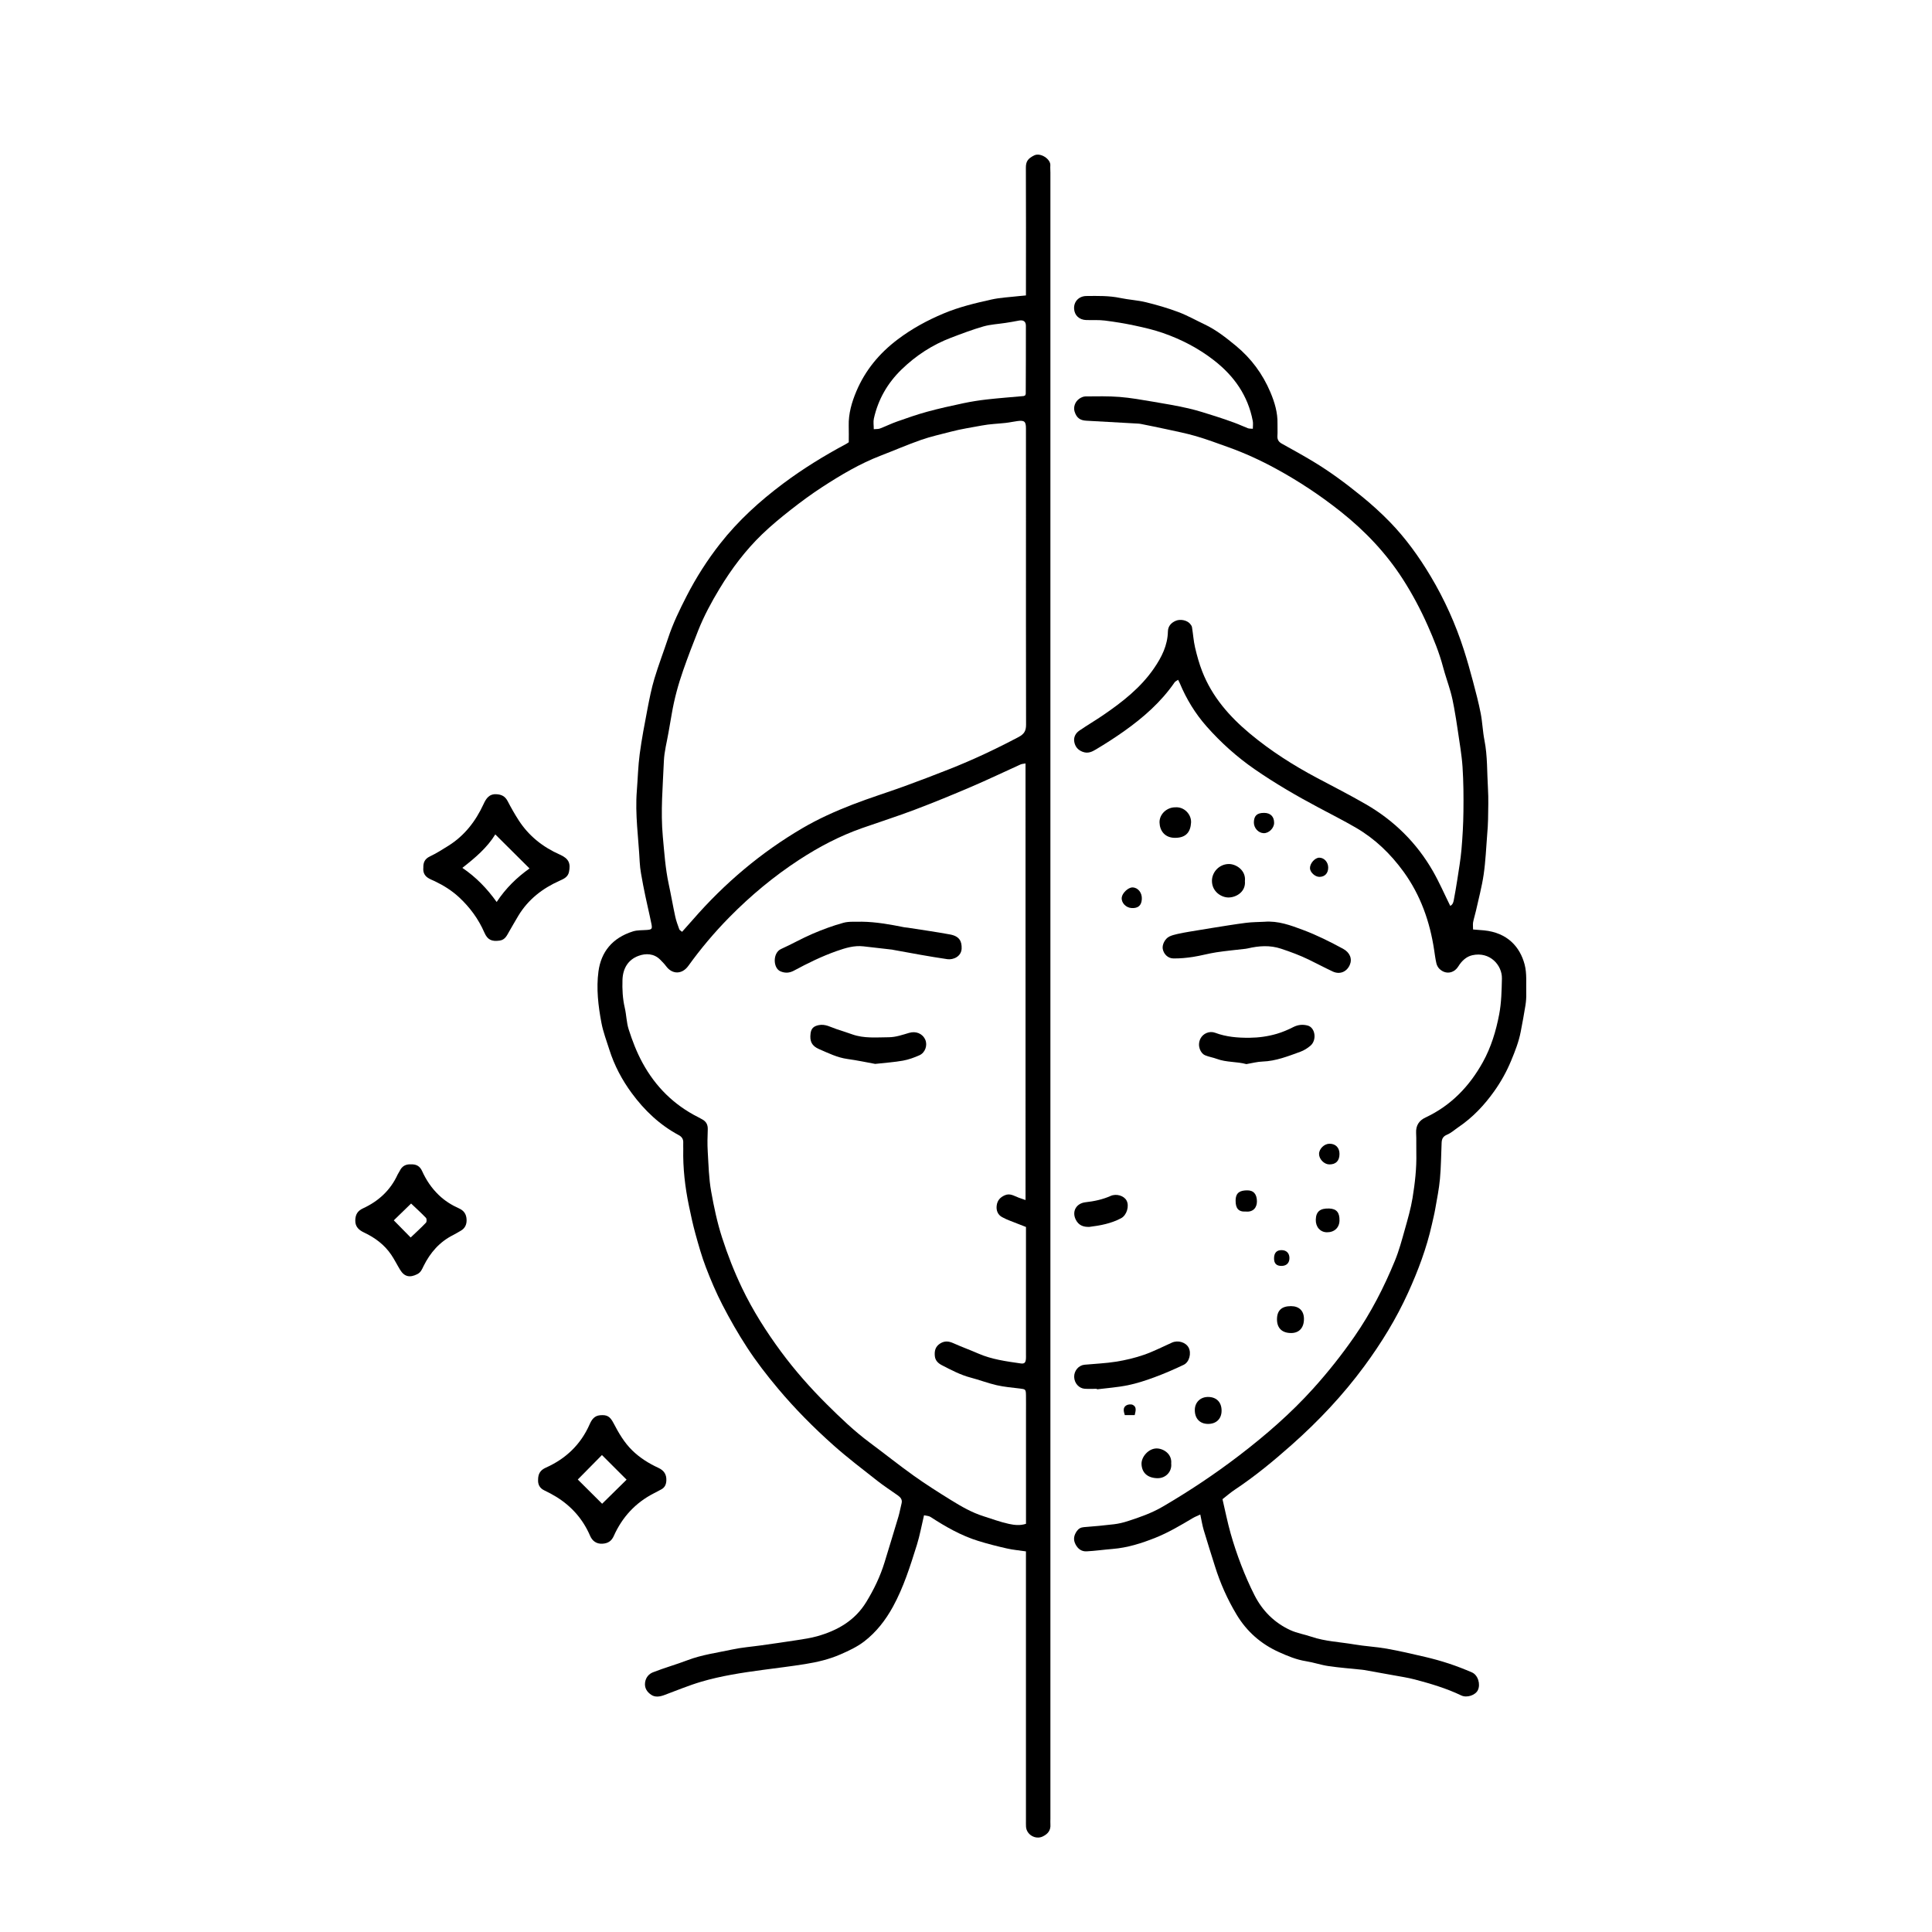 <?xml version="1.0" encoding="utf-8"?>
<!-- Generator: Adobe Illustrator 16.0.0, SVG Export Plug-In . SVG Version: 6.00 Build 0)  -->
<!DOCTYPE svg PUBLIC "-//W3C//DTD SVG 1.1//EN" "http://www.w3.org/Graphics/SVG/1.1/DTD/svg11.dtd">
<svg version="1.1" id="Layer_1" xmlns="http://www.w3.org/2000/svg" xmlns:xlink="http://www.w3.org/1999/xlink" x="0px" y="0px"
	 width="225px" height="225px" viewBox="0 0 225 225" enable-background="new 0 0 225 225" xml:space="preserve">
<g>
	<path fill-rule="evenodd" clip-rule="evenodd" d="M119.482,180.674c-0.82-0.121-1.533-0.182-2.223-0.341
		c-1.118-0.254-2.232-0.534-3.324-0.873c-2.012-0.623-3.819-1.662-5.576-2.802c-0.197-0.129-0.482-0.126-0.748-0.189
		c-0.291,1.226-0.49,2.357-0.83,3.445c-0.773,2.459-1.541,4.928-2.788,7.203c-0.856,1.561-1.943,2.966-3.352,4.047
		c-0.831,0.639-1.823,1.098-2.794,1.52c-1.298,0.563-2.668,0.887-4.078,1.112c-1.642,0.264-3.291,0.458-4.938,0.681
		c-2.412,0.325-4.834,0.688-7.178,1.38c-1.455,0.431-2.865,1.023-4.293,1.551c-0.507,0.188-1.048,0.276-1.498-0.017
		c-0.483-0.316-0.829-0.784-0.736-1.452c0.078-0.582,0.445-0.997,0.911-1.18c1.329-0.523,2.711-0.908,4.046-1.417
		c1.676-0.637,3.441-0.865,5.174-1.239c1.124-0.243,2.279-0.327,3.422-0.489c1.384-0.197,2.767-0.39,4.148-0.606
		c0.779-0.123,1.567-0.235,2.324-0.447c2.367-0.663,4.408-1.82,5.732-3.988c0.895-1.463,1.637-3,2.139-4.645
		c0.54-1.771,1.086-3.54,1.613-5.314c0.148-0.499,0.229-1.018,0.361-1.522c0.121-0.459-0.131-0.723-0.461-0.957
		c-0.788-0.558-1.604-1.083-2.362-1.681c-1.725-1.358-3.479-2.688-5.116-4.146c-2.295-2.048-4.467-4.229-6.449-6.595
		c-1.293-1.54-2.523-3.127-3.615-4.806c-1.033-1.584-1.975-3.234-2.844-4.914c-0.735-1.421-1.367-2.904-1.939-4.398
		c-0.486-1.267-0.854-2.581-1.216-3.89c-0.298-1.076-0.532-2.172-0.759-3.267c-0.453-2.185-0.711-4.393-0.662-6.628
		c0.005-0.248-0.018-0.496-0.002-0.743c0.025-0.409-0.186-0.69-0.509-0.864c-2.224-1.187-4.007-2.887-5.48-4.886
		c-1.134-1.537-2.035-3.232-2.616-5.07c-0.328-1.038-0.723-2.066-0.923-3.129c-0.372-1.973-0.612-3.988-0.346-5.983
		c0.302-2.247,1.587-3.906,4.024-4.668c0.512-0.16,1.088-0.122,1.635-0.167c0.54-0.045,0.619-0.119,0.521-0.647
		c-0.127-0.671-0.29-1.334-0.434-2.003c-0.185-0.857-0.385-1.71-0.542-2.572c-0.16-0.891-0.357-1.785-0.4-2.684
		c-0.134-2.771-0.557-5.53-0.334-8.316c0.113-1.423,0.145-2.857,0.334-4.27c0.234-1.762,0.572-3.512,0.906-5.259
		c0.228-1.183,0.463-2.373,0.808-3.525c0.476-1.585,1.073-3.133,1.593-4.706c0.563-1.71,1.345-3.32,2.165-4.917
		c1.106-2.151,2.397-4.178,3.892-6.082c2.106-2.689,4.604-4.953,7.33-6.996c2.332-1.745,4.797-3.261,7.36-4.629
		c0.072-0.039,0.138-0.088,0.292-0.189c0-0.6,0.016-1.253-0.004-1.906c-0.037-1.424,0.352-2.761,0.896-4.046
		c1.037-2.443,2.671-4.412,4.793-6.015c1.655-1.252,3.439-2.224,5.354-3.028c1.804-0.759,3.686-1.207,5.574-1.627
		c1.041-0.231,2.123-0.275,3.188-0.399c0.24-0.028,0.48-0.045,0.834-0.078c0-0.366,0-0.686,0-1.008
		c0.002-4.621,0.014-9.243-0.008-13.865c-0.004-0.73,0.236-1.074,0.969-1.436c0.736-0.363,1.938,0.439,1.879,1.167
		c-0.021,0.273,0.008,0.55,0.008,0.825c0.002,63.904,0.002,127.81,0,191.715c0,0.22-0.017,0.44,0,0.659
		c0.057,0.696-0.293,1.119-0.889,1.409c-0.842,0.411-1.903-0.205-1.952-1.148c-0.013-0.246-0.007-0.494-0.007-0.742
		c0-10.068,0-20.137,0-30.205C119.482,181.448,119.482,181.121,119.482,180.674z M119.432,88.911
		c-0.228,0.044-0.416,0.045-0.574,0.115c-1.918,0.867-3.817,1.779-5.752,2.607c-2.177,0.932-4.369,1.833-6.584,2.67
		c-2.02,0.765-4.082,1.42-6.12,2.136c-2.597,0.912-5.017,2.182-7.316,3.681c-2.966,1.935-5.673,4.19-8.155,6.711
		c-1.732,1.761-3.324,3.648-4.767,5.654c-0.712,0.99-1.845,1.03-2.579,0.053c-0.207-0.277-0.453-0.53-0.699-0.776
		c-0.729-0.729-1.674-0.754-2.512-0.448c-1.229,0.447-1.836,1.471-1.881,2.795c-0.036,1.102,0.017,2.19,0.27,3.271
		c0.191,0.823,0.195,1.697,0.451,2.496c0.426,1.339,0.932,2.652,1.611,3.899c1.516,2.784,3.656,4.906,6.487,6.332
		c0.146,0.074,0.287,0.16,0.433,0.235c0.486,0.251,0.703,0.631,0.68,1.196c-0.033,0.851-0.055,1.707-0.004,2.557
		c0.096,1.561,0.126,3.14,0.402,4.671c0.322,1.8,0.699,3.596,1.266,5.354c0.65,2.021,1.416,3.982,2.334,5.895
		c1.26,2.626,2.81,5.064,4.539,7.406c1.62,2.192,3.416,4.225,5.344,6.14c1.58,1.568,3.187,3.113,4.982,4.445
		c1.717,1.274,3.387,2.615,5.127,3.856c1.402,1.001,2.862,1.926,4.328,2.833c1.205,0.747,2.438,1.46,3.805,1.889
		c0.98,0.309,1.947,0.675,2.949,0.889c0.615,0.131,1.289,0.222,1.99-0.011c0-0.321,0-0.62,0-0.918c0-3.989,0-7.978,0-11.966
		c0-0.688,0.008-1.376-0.002-2.063c-0.012-0.718-0.042-0.726-0.729-0.809c-0.896-0.109-1.805-0.185-2.682-0.385
		c-1.024-0.234-2.012-0.619-3.03-0.885c-1.195-0.313-2.271-0.888-3.354-1.445c-0.417-0.215-0.769-0.534-0.82-1.059
		c-0.06-0.607,0.058-1.118,0.632-1.476c0.527-0.326,1.001-0.263,1.535-0.024c0.953,0.427,1.939,0.784,2.896,1.202
		c1.576,0.687,3.256,0.908,4.932,1.15c0.433,0.063,0.581-0.086,0.615-0.545c0.013-0.165,0.004-0.331,0.004-0.496
		c0-4.621,0-9.241,0-13.863c0-0.302,0-0.603,0-0.987c-0.305-0.118-0.604-0.229-0.896-0.349c-0.63-0.257-1.283-0.469-1.875-0.791
		c-0.522-0.284-0.725-0.813-0.631-1.408c0.084-0.548,0.394-0.9,0.921-1.138c0.64-0.287,1.109,0.088,1.636,0.273
		c0.233,0.081,0.468,0.163,0.795,0.277C119.432,122.741,119.432,105.866,119.432,88.911z M79.436,108.518
		c0.437-0.492,0.85-0.946,1.251-1.409c3.69-4.24,7.927-7.827,12.781-10.671c1.851-1.084,3.806-1.958,5.798-2.731
		c1.984-0.771,4.021-1.401,6.021-2.127c1.777-0.645,3.541-1.321,5.3-2.016c2.749-1.085,5.417-2.344,8.032-3.728
		c0.674-0.357,0.878-0.739,0.876-1.45c-0.019-8.004-0.011-16.01-0.011-24.014c0-3.494,0.002-6.987-0.002-10.481
		c0-0.806-0.179-0.961-0.986-0.855c-0.461,0.06-0.917,0.165-1.379,0.216c-0.92,0.103-1.839,0.126-2.764,0.302
		c-1.202,0.229-2.416,0.403-3.602,0.716c-1.161,0.307-2.341,0.56-3.471,0.956c-1.592,0.556-3.141,1.232-4.715,1.837
		c-2.414,0.929-4.625,2.241-6.781,3.641c-1.265,0.82-2.484,1.719-3.672,2.65c-1.156,0.906-2.297,1.846-3.354,2.864
		c-1.946,1.875-3.561,4.026-4.958,6.337c-0.943,1.559-1.806,3.16-2.481,4.853c-0.613,1.541-1.208,3.089-1.754,4.654
		c-0.578,1.652-1.038,3.34-1.332,5.069c-0.123,0.728-0.256,1.454-0.381,2.182c-0.188,1.104-0.49,2.203-0.536,3.313
		c-0.121,2.935-0.396,5.862-0.123,8.814c0.173,1.855,0.294,3.706,0.688,5.531c0.27,1.253,0.486,2.518,0.758,3.771
		c0.109,0.506,0.294,0.996,0.47,1.483C79.148,108.329,79.294,108.396,79.436,108.518z M119.396,46.042
		c0.03-0.095,0.063-0.146,0.063-0.198c0.01-2.637,0.023-5.272,0.016-7.91c-0.002-0.521-0.313-0.7-0.838-0.594
		c-0.506,0.103-1.018,0.185-1.529,0.265c-0.861,0.135-1.75,0.173-2.582,0.411c-1.281,0.368-2.533,0.844-3.779,1.319
		c-2.169,0.828-4.068,2.065-5.746,3.689c-1.65,1.601-2.731,3.492-3.23,5.719c-0.084,0.378-0.012,0.792-0.012,1.24
		c0.289-0.027,0.52-0.003,0.715-0.076c0.675-0.257,1.327-0.581,2.008-0.82c1.154-0.406,2.313-0.814,3.49-1.136
		c1.397-0.381,2.813-0.694,4.23-0.993c0.909-0.191,1.831-0.338,2.754-0.441c1.414-0.159,2.834-0.263,4.253-0.393
		C119.258,46.119,119.306,46.083,119.396,46.042z"/>
	<path fill-rule="evenodd" clip-rule="evenodd" d="M171.553,108.247c0.458,0.036,0.864,0.061,1.269,0.102
		c2.745,0.271,4.198,1.938,4.735,3.972c0.281,1.063,0.16,2.237,0.189,3.362c0.014,0.465-0.02,0.938-0.092,1.397
		c-0.163,1.024-0.354,2.045-0.55,3.063c-0.224,1.179-0.663,2.287-1.12,3.39c-0.521,1.257-1.177,2.438-1.965,3.547
		c-1.154,1.626-2.506,3.059-4.166,4.184c-0.441,0.3-0.85,0.681-1.332,0.881c-0.475,0.196-0.611,0.5-0.63,0.941
		c-0.062,1.399-0.066,2.806-0.194,4.199c-0.105,1.166-0.342,2.32-0.544,3.477c-0.106,0.62-0.263,1.232-0.399,1.847
		c-0.613,2.749-1.598,5.361-2.763,7.927c-1.385,3.052-3.12,5.877-5.103,8.567c-2.479,3.367-5.331,6.392-8.455,9.16
		c-2.105,1.868-4.275,3.662-6.625,5.224c-0.508,0.338-0.971,0.745-1.438,1.108c0.323,1.386,0.584,2.697,0.945,3.98
		c0.354,1.248,0.766,2.485,1.234,3.696c0.461,1.193,0.972,2.373,1.553,3.513c0.923,1.813,2.314,3.205,4.168,4.058
		c0.773,0.355,1.642,0.495,2.454,0.771c1.623,0.551,3.333,0.61,5.002,0.896c1.243,0.214,2.514,0.271,3.755,0.49
		c1.507,0.269,3.002,0.616,4.494,0.965c0.924,0.218,1.843,0.47,2.746,0.768c0.917,0.303,1.821,0.653,2.708,1.038
		c0.696,0.304,1.015,1.372,0.681,2.064c-0.281,0.583-1.273,0.931-1.939,0.613c-1.731-0.829-3.559-1.371-5.402-1.857
		c-0.846-0.222-1.717-0.348-2.578-0.507c-1.102-0.204-2.203-0.396-3.307-0.594c-0.08-0.014-0.162-0.025-0.244-0.033
		c-1.305-0.138-2.617-0.234-3.914-0.424c-0.885-0.128-1.742-0.43-2.624-0.569c-1.121-0.178-2.144-0.604-3.161-1.063
		c-2.09-0.943-3.738-2.388-4.923-4.357c-1.073-1.783-1.911-3.67-2.53-5.653c-0.439-1.404-0.891-2.806-1.309-4.216
		c-0.161-0.543-0.246-1.108-0.395-1.795c-0.352,0.166-0.619,0.265-0.859,0.407c-1.418,0.841-2.833,1.688-4.369,2.3
		c-1.605,0.64-3.243,1.161-4.982,1.302c-1.008,0.081-2.014,0.227-3.024,0.28c-0.581,0.031-1.013-0.27-1.296-0.816
		c-0.297-0.571-0.182-1.063,0.154-1.543c0.193-0.278,0.455-0.433,0.824-0.46c1.173-0.089,2.346-0.195,3.514-0.338
		c0.534-0.064,1.07-0.192,1.582-0.358c1.399-0.45,2.789-0.936,4.064-1.681c3.09-1.804,6.063-3.782,8.905-5.957
		c3.096-2.369,6.032-4.916,8.646-7.815c1.726-1.915,3.323-3.928,4.798-6.055c1.92-2.768,3.439-5.729,4.709-8.825
		c0.485-1.183,0.816-2.43,1.163-3.663c0.339-1.206,0.69-2.418,0.892-3.649c0.281-1.73,0.482-3.479,0.438-5.242
		c-0.02-0.77,0.018-1.542-0.023-2.311c-0.048-0.876,0.337-1.462,1.103-1.818c2.964-1.386,5.118-3.643,6.671-6.447
		c0.951-1.716,1.525-3.598,1.898-5.551c0.267-1.396,0.286-2.782,0.32-4.182c0.037-1.539-1.397-3.178-3.455-2.712
		c-0.691,0.156-1.223,0.658-1.615,1.287c-0.534,0.857-1.521,0.979-2.221,0.283c-0.162-0.162-0.287-0.403-0.34-0.628
		c-0.117-0.508-0.183-1.028-0.26-1.544c-0.496-3.311-1.586-6.397-3.563-9.124c-1.505-2.075-3.326-3.834-5.549-5.127
		c-1.422-0.825-2.891-1.569-4.343-2.342c-2.558-1.36-5.059-2.812-7.446-4.463c-2.077-1.437-3.936-3.108-5.6-4.989
		c-1.315-1.488-2.35-3.18-3.117-5.021c-0.051-0.12-0.114-0.235-0.199-0.41c-0.166,0.118-0.326,0.18-0.408,0.296
		c-1.587,2.305-3.656,4.112-5.917,5.712c-1.054,0.746-2.146,1.444-3.253,2.106c-0.449,0.268-0.926,0.508-1.543,0.272
		c-0.568-0.218-0.854-0.597-0.965-1.117c-0.119-0.557,0.129-1.041,0.588-1.354c0.898-0.615,1.84-1.167,2.739-1.78
		c2.249-1.535,4.388-3.196,5.952-5.476c0.891-1.298,1.584-2.668,1.617-4.292c0.016-0.618,0.385-1.016,0.922-1.242
		c0.546-0.229,1.313-0.053,1.656,0.349c0.1,0.117,0.205,0.261,0.228,0.406c0.13,0.786,0.177,1.589,0.358,2.361
		c0.222,0.947,0.484,1.894,0.838,2.798c1.153,2.946,3.164,5.241,5.566,7.242c2.406,2.003,5.023,3.671,7.782,5.137
		c1.912,1.017,3.847,2,5.72,3.085c3.28,1.899,5.907,4.491,7.795,7.784c0.738,1.287,1.33,2.657,2.014,4.039
		c0.246-0.105,0.355-0.355,0.404-0.612c0.153-0.805,0.294-1.612,0.418-2.423c0.176-1.167,0.383-2.332,0.486-3.504
		c0.129-1.478,0.213-2.963,0.23-4.446c0.021-1.731,0.01-3.469-0.104-5.195c-0.095-1.418-0.352-2.828-0.552-4.238
		c-0.129-0.893-0.271-1.784-0.434-2.671c-0.111-0.617-0.238-1.234-0.408-1.836c-0.271-0.965-0.615-1.91-0.872-2.878
		c-0.44-1.667-1.087-3.254-1.782-4.824c-0.834-1.881-1.795-3.692-2.909-5.426c-1.941-3.02-4.37-5.578-7.169-7.809
		c-2.383-1.9-4.914-3.579-7.586-5.037c-1.795-0.979-3.654-1.835-5.585-2.524c-1.238-0.442-2.472-0.906-3.732-1.274
		c-1.148-0.336-2.329-0.563-3.497-0.821c-0.98-0.216-1.967-0.408-2.953-0.609c-0.106-0.021-0.217-0.03-0.326-0.037
		c-2.001-0.113-4-0.232-6.003-0.336c-0.734-0.039-1.132-0.324-1.366-1.044c-0.17-0.523,0.028-1.151,0.539-1.515
		c0.206-0.147,0.486-0.269,0.731-0.271c1.32-0.009,2.646-0.043,3.96,0.061c1.306,0.103,2.604,0.339,3.897,0.555
		c1.379,0.231,2.759,0.467,4.12,0.776c1.063,0.243,2.104,0.589,3.146,0.915c0.776,0.242,1.544,0.513,2.306,0.794
		c0.502,0.184,0.984,0.417,1.482,0.607c0.144,0.056,0.316,0.036,0.572,0.059c0-0.328,0.046-0.625-0.007-0.902
		c-0.56-2.954-2.168-5.235-4.511-7.061c-1.796-1.4-3.785-2.432-5.919-3.179c-1.079-0.377-2.203-0.638-3.323-0.877
		c-1.147-0.245-2.311-0.436-3.475-0.581c-0.706-0.087-1.429-0.041-2.144-0.058c-0.84-0.021-1.407-0.551-1.439-1.341
		c-0.034-0.819,0.558-1.452,1.438-1.46c1.318-0.013,2.635-0.046,3.945,0.23c0.988,0.209,2.018,0.256,2.998,0.498
		c1.273,0.311,2.539,0.68,3.764,1.14c1.051,0.395,2.039,0.955,3.057,1.438c1.342,0.636,2.494,1.546,3.631,2.482
		c1.792,1.476,3.139,3.3,4.033,5.425c0.485,1.152,0.855,2.369,0.823,3.657c-0.011,0.467,0.026,0.938-0.008,1.403
		c-0.032,0.444,0.136,0.713,0.519,0.925c1.233,0.683,2.467,1.367,3.674,2.094c1.947,1.175,3.768,2.53,5.535,3.963
		c1.188,0.96,2.314,1.977,3.377,3.071c1.844,1.901,3.383,4.037,4.734,6.302c1.623,2.718,2.918,5.596,3.884,8.613
		c0.383,1.194,0.722,2.403,1.044,3.614c0.328,1.235,0.656,2.474,0.902,3.727c0.205,1.045,0.236,2.125,0.443,3.169
		c0.365,1.85,0.289,3.724,0.406,5.585c0.075,1.202,0.027,2.414,0.012,3.621c-0.008,0.576-0.053,1.154-0.1,1.729
		c-0.124,1.56-0.186,3.128-0.411,4.674c-0.206,1.425-0.587,2.825-0.898,4.235c-0.1,0.451-0.248,0.89-0.333,1.342
		C171.514,107.666,171.553,107.937,171.553,108.247z"/>
	<path fill-rule="evenodd" clip-rule="evenodd" d="M49.302,101.061c-0.022-0.624,0.177-1.042,0.762-1.32
		c0.747-0.357,1.454-0.802,2.157-1.243c1.875-1.177,3.17-2.849,4.089-4.843c0.292-0.632,0.638-1.204,1.493-1.16
		c0.604,0.029,1.025,0.244,1.314,0.798c0.398,0.767,0.824,1.522,1.293,2.247c1.184,1.827,2.818,3.117,4.805,3.995
		c1.055,0.468,1.248,1.036,1.049,2.01c-0.122,0.601-0.623,0.817-1.077,1.02c-2.008,0.892-3.667,2.18-4.816,4.074
		c-0.364,0.599-0.702,1.213-1.058,1.817c-0.273,0.466-0.472,0.997-1.127,1.087c-0.904,0.125-1.404-0.075-1.773-0.928
		c-0.695-1.598-1.699-2.959-2.971-4.135c-0.838-0.773-1.793-1.37-2.818-1.858c-0.268-0.127-0.553-0.23-0.796-0.394
		C49.406,101.95,49.251,101.526,49.302,101.061z M61.668,101.14c-1.359-1.352-2.636-2.621-3.986-3.965
		c-0.955,1.55-2.326,2.714-3.835,3.896c1.616,1.1,2.862,2.396,3.995,3.975C58.92,103.413,60.208,102.18,61.668,101.14z"/>
	<path fill-rule="evenodd" clip-rule="evenodd" d="M62.665,172.353c-0.001-0.724,0.257-1.142,0.917-1.437
		c2.315-1.034,4.051-2.688,5.086-5.038c0.232-0.528,0.536-1,1.209-1.058c0.795-0.07,1.15,0.108,1.563,0.895
		c0.605,1.158,1.252,2.284,2.199,3.206c0.885,0.861,1.914,1.506,3.026,2.019c0.644,0.295,0.97,0.753,0.938,1.474
		c-0.02,0.473-0.184,0.832-0.615,1.053c-0.289,0.147-0.572,0.305-0.859,0.453c-2.138,1.099-3.67,2.774-4.645,4.952
		c-0.272,0.614-0.695,0.87-1.323,0.907c-0.699,0.042-1.185-0.329-1.434-0.909c-0.831-1.94-2.152-3.439-3.934-4.545
		c-0.456-0.282-0.935-0.531-1.417-0.763C62.832,173.299,62.643,172.861,62.665,172.353z M72.973,172.322
		c-0.984-0.983-1.906-1.904-2.871-2.869c-0.906,0.918-1.846,1.87-2.813,2.851c0.957,0.952,1.901,1.892,2.835,2.822
		C71.1,174.165,72.033,173.245,72.973,172.322z"/>
	<path fill-rule="evenodd" clip-rule="evenodd" d="M47.885,135.6c0.582-0.021,1.01,0.196,1.273,0.779
		c0.474,1.051,1.101,1.988,1.949,2.802c0.697,0.668,1.485,1.162,2.34,1.543c0.583,0.262,0.842,0.66,0.887,1.238
		c0.045,0.589-0.148,1.081-0.697,1.384c-0.283,0.156-0.555,0.334-0.845,0.478c-1.591,0.792-2.684,2.05-3.464,3.623
		c-0.173,0.349-0.303,0.724-0.727,0.938c-0.865,0.44-1.502,0.319-2.007-0.509c-0.355-0.582-0.657-1.198-1.04-1.761
		c-0.793-1.164-1.885-1.976-3.154-2.575c-0.58-0.274-1.045-0.658-1.024-1.423c0.019-0.677,0.265-1.1,0.906-1.395
		c1.798-0.83,3.191-2.103,4.026-3.934c0.066-0.148,0.176-0.276,0.244-0.423C46.816,135.805,47.257,135.561,47.885,135.6z
		 M47.826,144.118c0.634-0.603,1.229-1.143,1.782-1.725c0.099-0.103,0.097-0.458-0.001-0.561c-0.564-0.59-1.173-1.139-1.73-1.669
		c-0.654,0.636-1.303,1.264-2.016,1.958C46.503,142.774,47.142,143.422,47.826,144.118z"/>
	<path fill-rule="evenodd" clip-rule="evenodd" d="M147.251,107.348c1.597-0.129,3.042,0.406,4.503,0.954
		c1.617,0.605,3.146,1.375,4.658,2.192c0.81,0.438,1.095,1.187,0.775,1.899c-0.363,0.803-1.166,1.126-1.975,0.748
		c-0.938-0.439-1.852-0.926-2.781-1.378c-1.043-0.508-2.124-0.906-3.226-1.273c-1.313-0.438-2.588-0.34-3.886-0.04
		c-0.081,0.018-0.162,0.035-0.244,0.044c-1.139,0.136-2.285,0.238-3.42,0.411c-0.912,0.14-1.805,0.396-2.717,0.536
		c-0.756,0.115-1.528,0.191-2.291,0.178c-0.646-0.011-1.124-0.516-1.234-1.109c-0.089-0.483,0.258-1.19,0.762-1.439
		c0.291-0.144,0.617-0.224,0.934-0.297c0.48-0.109,0.967-0.196,1.452-0.278c0.889-0.151,1.778-0.299,2.667-0.438
		c1.295-0.203,2.584-0.421,3.882-0.586C145.816,107.381,146.535,107.386,147.251,107.348z"/>
	<path fill-rule="evenodd" clip-rule="evenodd" d="M145.152,123.926c-1.123-0.309-2.318-0.191-3.438-0.608
		c-0.452-0.17-0.947-0.237-1.391-0.43c-0.482-0.21-0.938-1.076-0.523-1.924c0.301-0.613,1.064-0.933,1.709-0.69
		c1.299,0.489,2.65,0.597,4.023,0.583c1.072-0.009,2.127-0.159,3.149-0.456c0.668-0.195,1.321-0.473,1.944-0.791
		c0.551-0.28,1.107-0.324,1.666-0.175c0.889,0.237,1.094,1.693,0.322,2.35c-0.345,0.293-0.754,0.55-1.176,0.703
		c-1.43,0.518-2.846,1.087-4.404,1.14C146.416,123.647,145.801,123.819,145.152,123.926z"/>
	<path fill-rule="evenodd" clip-rule="evenodd" d="M127.74,161.741c-0.467,0-0.936,0.022-1.4-0.005
		c-0.688-0.043-1.224-0.655-1.242-1.378c-0.018-0.718,0.515-1.354,1.203-1.422c1.229-0.116,2.47-0.161,3.686-0.357
		c1.102-0.177,2.201-0.438,3.254-0.804c1.113-0.387,2.17-0.938,3.252-1.418c0.7-0.311,1.604-0.036,1.934,0.585
		c0.34,0.643,0.092,1.687-0.574,2.003c-1.121,0.536-2.266,1.03-3.431,1.46c-1.01,0.374-2.044,0.711-3.097,0.925
		c-1.174,0.239-2.382,0.32-3.574,0.471C127.746,161.781,127.744,161.761,127.74,161.741z"/>
	<path fill-rule="evenodd" clip-rule="evenodd" d="M126.875,142.882c-0.721,0.03-1.283-0.188-1.609-0.879
		c-0.449-0.956,0.094-1.868,1.152-1.989c1.002-0.113,1.986-0.316,2.918-0.733c0.678-0.302,1.557-0.031,1.861,0.531
		c0.346,0.636,0.027,1.708-0.63,2.06C129.414,142.487,128.153,142.725,126.875,142.882z"/>
	<path fill-rule="evenodd" clip-rule="evenodd" d="M144.982,102.614c0.114,1.207-0.955,1.886-1.882,1.906
		c-0.851,0.018-1.98-0.685-1.956-1.973c0.019-1,0.85-1.901,1.937-1.924C143.949,100.602,145.125,101.358,144.982,102.614z"/>
	<path fill-rule="evenodd" clip-rule="evenodd" d="M136.879,94.019c1.066-0.077,1.887,0.858,1.831,1.785
		c-0.065,1.068-0.561,1.761-1.843,1.771c-1.223,0.009-1.801-0.838-1.829-1.782C135.01,94.829,135.879,94.013,136.879,94.019z"/>
	<path fill-rule="evenodd" clip-rule="evenodd" d="M136.398,170.439c0.104,0.938-0.631,1.739-1.627,1.711
		c-1.12-0.031-1.791-0.619-1.83-1.649c-0.031-0.821,0.799-1.804,1.743-1.816C135.457,168.675,136.507,169.302,136.398,170.439z"/>
	<path fill-rule="evenodd" clip-rule="evenodd" d="M150.35,152.112c0.951,0.004,1.506,0.551,1.508,1.487
		c0.003,1.026-0.55,1.639-1.48,1.645c-1.059,0.006-1.654-0.563-1.66-1.579C148.713,152.624,149.255,152.109,150.35,152.112z"/>
	<path fill-rule="evenodd" clip-rule="evenodd" d="M142.265,164.298c-0.005,0.951-0.634,1.547-1.608,1.53
		c-0.939-0.015-1.518-0.642-1.51-1.632c0.009-0.89,0.66-1.518,1.564-1.507C141.682,162.699,142.273,163.313,142.265,164.298z"/>
	<path fill-rule="evenodd" clip-rule="evenodd" d="M155.997,142.157c-0.021,0.828-0.613,1.37-1.479,1.354
		c-0.77-0.016-1.304-0.626-1.282-1.467c0.025-0.946,0.502-1.341,1.572-1.301C155.654,140.775,156.022,141.214,155.997,142.157z"/>
	<path fill-rule="evenodd" clip-rule="evenodd" d="M145.069,141.096c-0.856,0.053-1.178-0.403-1.17-1.281
		c0.007-0.989,0.585-1.173,1.329-1.187c0.776-0.014,1.146,0.454,1.153,1.277C146.39,140.558,146.012,141.191,145.069,141.096z"/>
	<path fill-rule="evenodd" clip-rule="evenodd" d="M155.997,134.386c0,0.804-0.419,1.231-1.194,1.221
		c-0.6-0.01-1.19-0.619-1.186-1.223c0.004-0.6,0.61-1.186,1.225-1.185C155.551,133.201,155.997,133.659,155.997,134.386z"/>
	<path fill-rule="evenodd" clip-rule="evenodd" d="M131.794,105.752c-0.668-0.034-1.216-0.609-1.158-1.216
		c0.05-0.523,0.747-1.187,1.246-1.186c0.646,0.001,1.142,0.62,1.095,1.371C132.933,105.452,132.545,105.79,131.794,105.752z"/>
	<path fill-rule="evenodd" clip-rule="evenodd" d="M147.222,94.668c0.74,0.004,1.165,0.431,1.161,1.167
		c-0.004,0.614-0.617,1.218-1.219,1.196c-0.625-0.022-1.152-0.611-1.139-1.271C146.043,94.992,146.402,94.664,147.222,94.668z"/>
	<path fill-rule="evenodd" clip-rule="evenodd" d="M152.559,101.108c-0.01-0.565,0.584-1.23,1.093-1.223
		c0.565,0.008,1.022,0.515,1.03,1.138c0.008,0.674-0.396,1.102-1.033,1.097C153.145,102.117,152.566,101.58,152.559,101.108z"/>
	<path fill-rule="evenodd" clip-rule="evenodd" d="M149.248,145.59c0.564,0.001,0.913,0.348,0.919,0.911
		c0.005,0.574-0.329,0.916-0.905,0.927c-0.605,0.01-0.896-0.284-0.887-0.896C148.383,145.907,148.679,145.588,149.248,145.59z"/>
	<path fill-rule="evenodd" clip-rule="evenodd" d="M132.148,164.799c-0.414,0-0.779,0-1.156,0c-0.145-0.466-0.242-0.887,0.197-1.14
		c0.199-0.114,0.553-0.145,0.747-0.042C132.392,163.855,132.267,164.299,132.148,164.799z"/>
	<path fill-rule="evenodd" clip-rule="evenodd" d="M100.358,107.342c1.675,0.02,3.31,0.321,4.944,0.646
		c0.133,0.027,0.271,0.027,0.407,0.048c1.646,0.259,3.296,0.49,4.934,0.791c1.12,0.207,1.376,0.824,1.349,1.639
		c-0.031,0.923-0.97,1.338-1.662,1.239c-1.048-0.149-2.092-0.331-3.136-0.511c-1.046-0.181-2.089-0.377-3.132-0.566
		c-0.055-0.01-0.107-0.027-0.162-0.034c-1.113-0.128-2.229-0.257-3.344-0.383c-1.089-0.123-2.09,0.188-3.107,0.544
		c-1.741,0.611-3.383,1.421-5,2.291c-0.519,0.278-1.029,0.305-1.57,0.068c-0.858-0.376-0.911-2.146,0.086-2.594
		c1.24-0.558,2.428-1.24,3.678-1.775c1.165-0.499,2.364-0.944,3.584-1.278C98.898,107.282,99.645,107.374,100.358,107.342z"/>
	<path fill-rule="evenodd" clip-rule="evenodd" d="M101.924,123.902c-0.939-0.17-2.082-0.414-3.238-0.574
		c-1.18-0.162-2.223-0.686-3.291-1.146c-0.858-0.372-1.116-0.908-0.995-1.836c0.075-0.582,0.362-0.835,0.933-0.957
		c0.787-0.168,1.424,0.245,2.111,0.469c0.61,0.197,1.221,0.398,1.824,0.61c1.381,0.485,2.807,0.338,4.227,0.33
		c0.842-0.006,1.607-0.285,2.387-0.512c0.77-0.226,1.547,0.062,1.875,0.799c0.283,0.64-0.002,1.508-0.678,1.809
		c-0.615,0.273-1.264,0.509-1.922,0.628C104.164,123.701,103.152,123.765,101.924,123.902z"/>
</g>
</svg>
